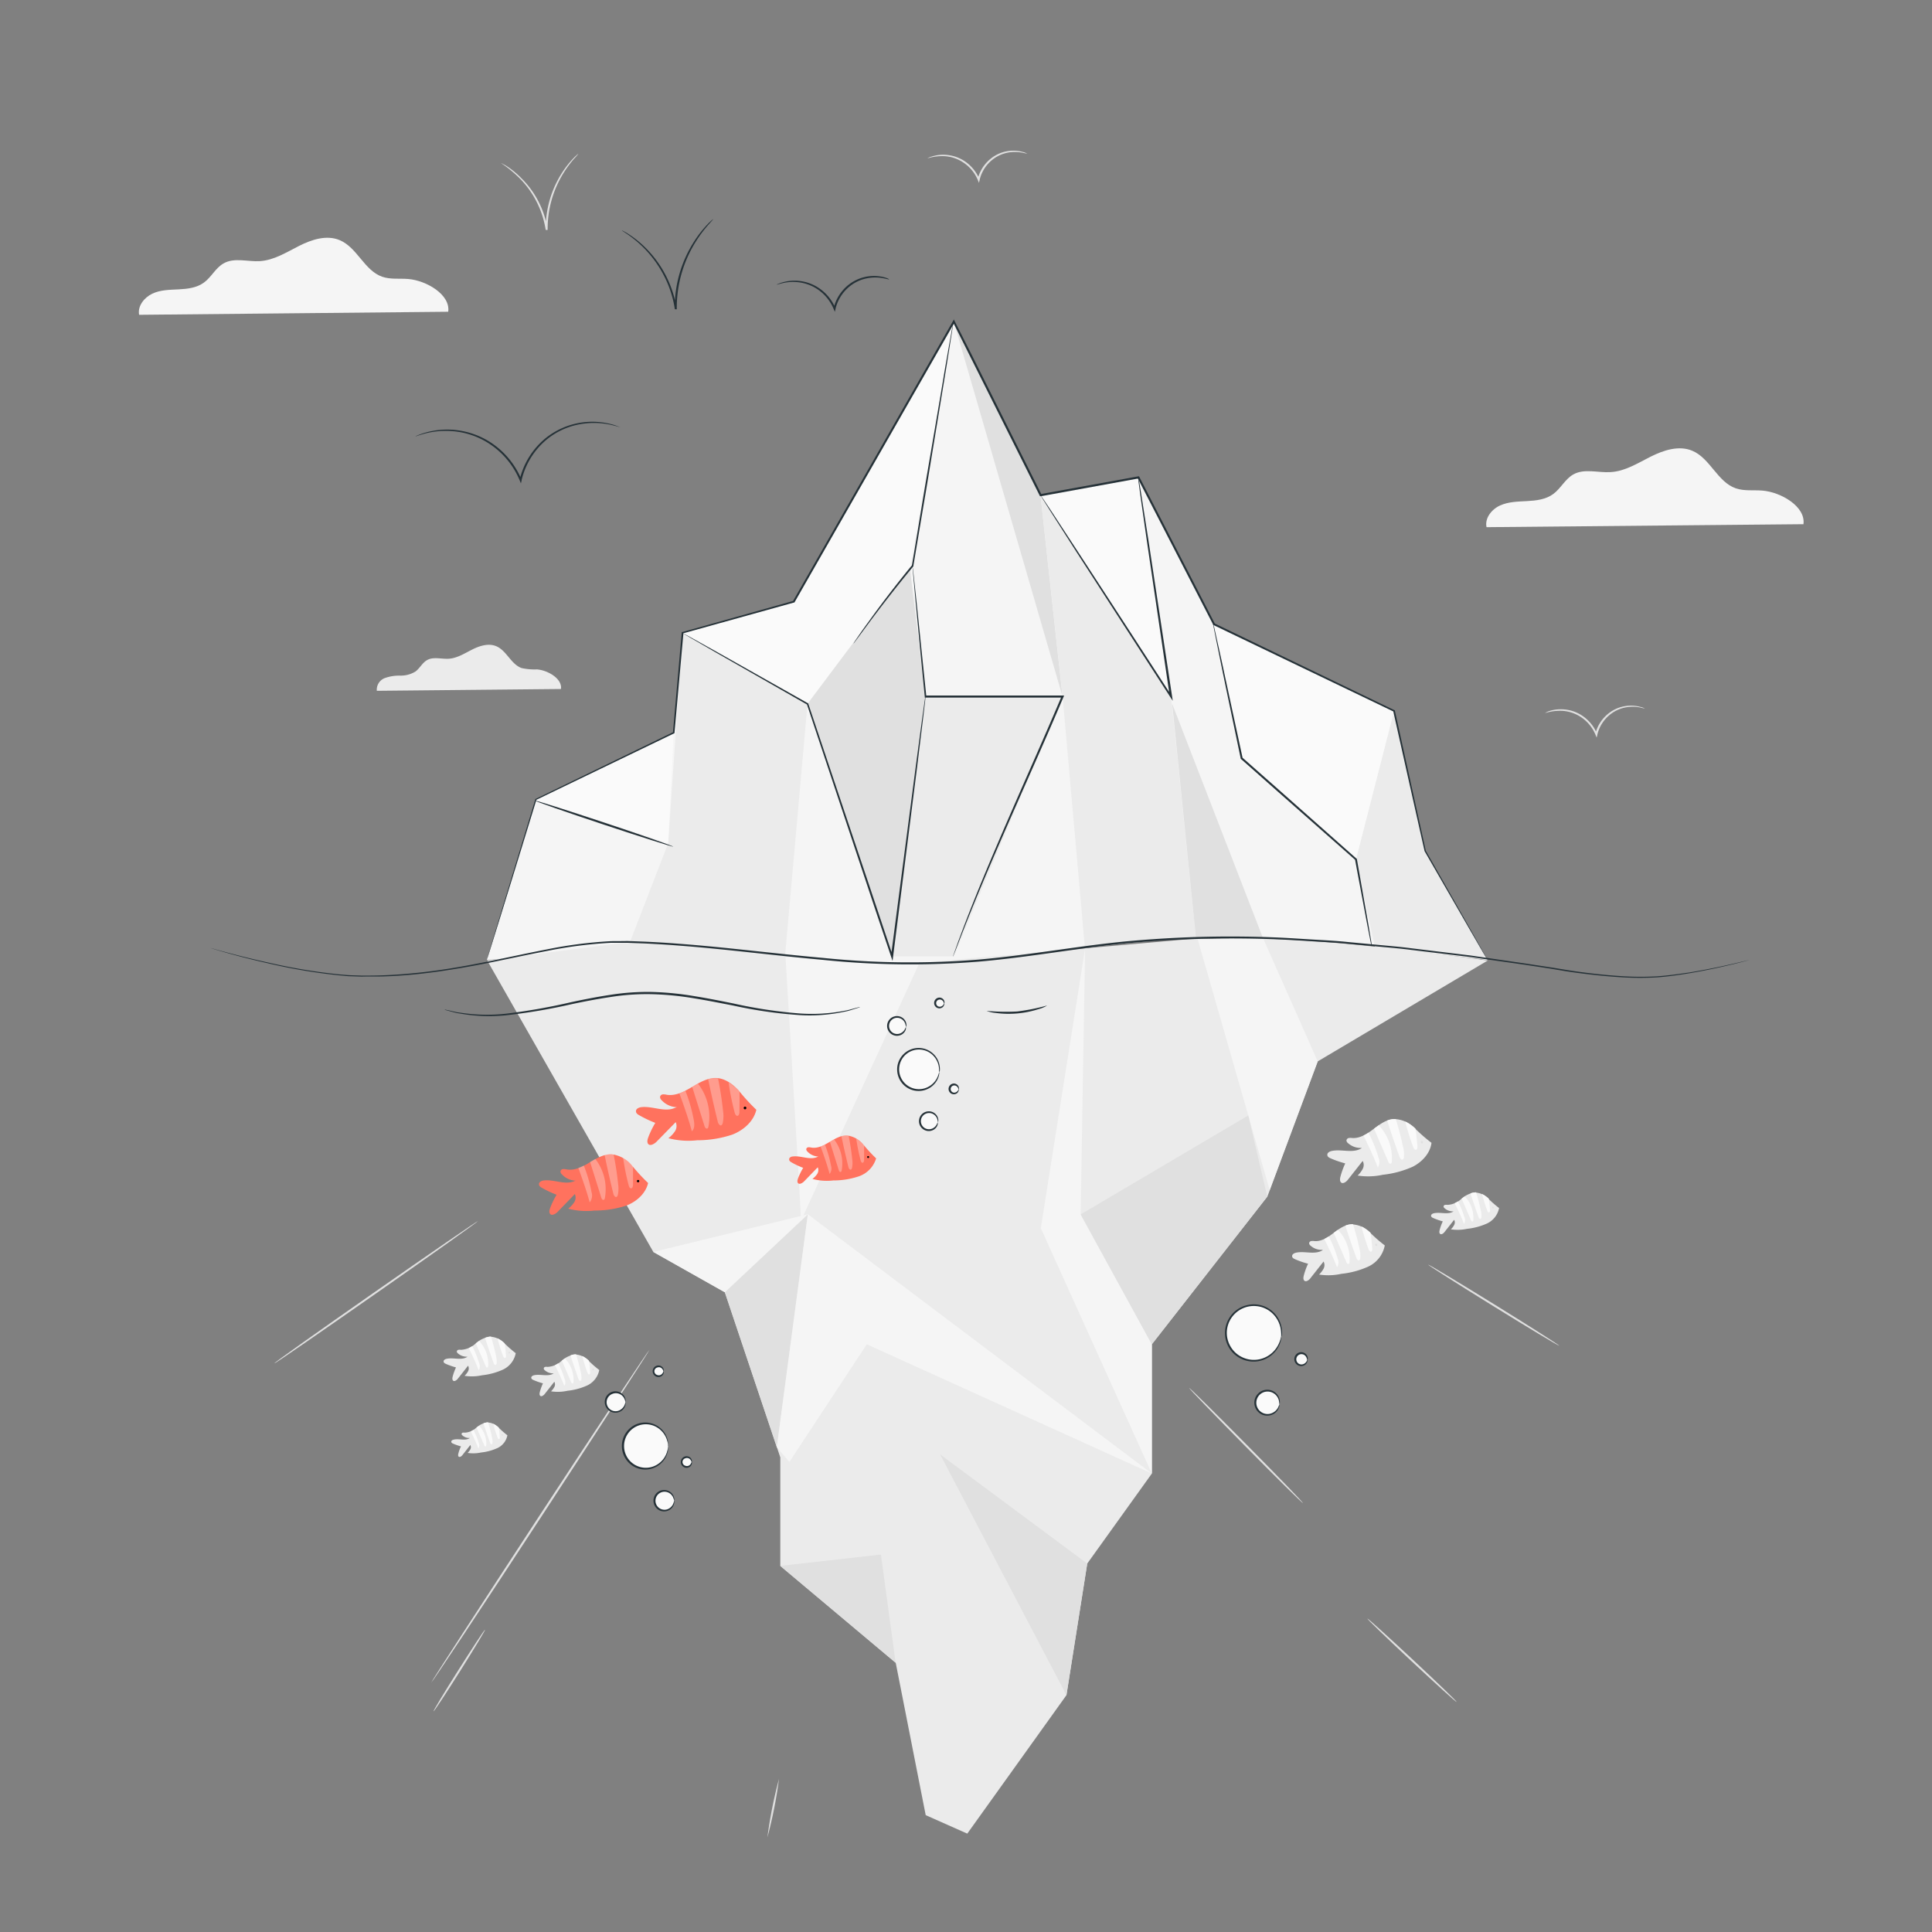<svg xmlns="http://www.w3.org/2000/svg" viewBox="0 0 500 500"><rect x="0" y="0" width="500" height="500" fill="#808080" stroke="none"/><g id="freepik--background-complete--inject-105"><path d="M342.17,323.62c-2,1.17-4.54.07-6.77.58-.47.1-1,.4-1,.88s.46.67.84.84a22.82,22.82,0,0,0,3.29,1.13,17.41,17.41,0,0,0-1.12,3.1c-.12.48-.18,1.09.24,1.35s1.1-.2,1.46-.66c1.14-1.46,2.29-2.91,3.43-4.36a2,2,0,0,1,0,1.85,5.94,5.94,0,0,1-1.17,1.52,15.54,15.54,0,0,0,5.8-.19,22.31,22.31,0,0,0,6.94-1.87,7.61,7.61,0,0,0,4.27-5.48,37.86,37.86,0,0,1-3.94-3.45,6.92,6.92,0,0,0-4.69-2c-1.79.09-3.32,1.25-4.75,2.33s-3.06,2.16-4.85,2a2.45,2.45,0,0,0-.81,0,.64.64,0,0,0-.54.54.84.84,0,0,0,.34.62,4.33,4.33,0,0,0,3.22,1.11" style="fill:#ebebeb"></path><path d="M346.17,325.68a31.19,31.19,0,0,0-2.29-5.69,9.43,9.43,0,0,1-1.15.65c1.13,2.3,2.38,4.93,3.29,7.33A2.4,2.4,0,0,0,346.17,325.68Z" style="fill:#fafafa"></path><path d="M346.25,318.28l-1.09.78c1.09,2.53,2.19,5.05,3.28,7.57a1,1,0,0,0,.23.38.35.35,0,0,0,.41.06.48.48,0,0,0,.17-.4A10.91,10.91,0,0,0,346.25,318.28Z" style="fill:#fafafa"></path><path d="M350.16,316.83c.65,2.05,1.24,4.27,1.68,6.38a7,7,0,0,1,.2,2.44.62.62,0,0,1-.33.53c-.31.1-.55-.28-.66-.59-1-2.8-2-5.56-2.85-8.41A4.84,4.84,0,0,1,350.16,316.83Z" style="fill:#fafafa"></path><path d="M352.36,317.41a51,51,0,0,0,1.87,6c.12.26.31.56.59.52s.36-.48.33-.8c-.15-1.72-.2-2.38-.46-4.09A10.78,10.78,0,0,0,352.36,317.41Z" style="fill:#fafafa"></path><path d="M356.44,322.11a.27.27,0,0,1-.2.33.26.26,0,0,1-.32-.2.27.27,0,1,1,.52-.13Z" style="fill:#e0e0e0"></path><path d="M143.21,355.48c-1.44.87-3.32.06-5,.43-.34.08-.74.3-.72.65s.34.49.62.61a17.19,17.19,0,0,0,2.41.84,13.09,13.09,0,0,0-.82,2.27c-.09.35-.13.8.17,1s.81-.15,1.08-.49l2.51-3.19a1.41,1.41,0,0,1,0,1.35,4.24,4.24,0,0,1-.86,1.12,11.54,11.54,0,0,0,4.26-.14,16.47,16.47,0,0,0,5.1-1.37,5.62,5.62,0,0,0,3.13-4,27.79,27.79,0,0,1-2.89-2.54,5.12,5.12,0,0,0-3.45-1.49,6.73,6.73,0,0,0-3.48,1.71,5.71,5.71,0,0,1-3.56,1.51,1.73,1.73,0,0,0-.6,0,.47.47,0,0,0-.39.39.63.63,0,0,0,.25.46,3.2,3.2,0,0,0,2.36.82" style="fill:#ebebeb"></path><path d="M146.16,357a23.74,23.74,0,0,0-1.69-4.18,6.62,6.62,0,0,1-.84.48c.83,1.69,1.74,3.62,2.42,5.38A1.8,1.8,0,0,0,146.16,357Z" style="fill:#fafafa"></path><path d="M146.21,351.57l-.8.57,2.41,5.56a.69.69,0,0,0,.17.27.25.25,0,0,0,.3,0,.39.39,0,0,0,.12-.3A8,8,0,0,0,146.21,351.57Z" style="fill:#fafafa"></path><path d="M149.08,350.5a47.55,47.55,0,0,1,1.23,4.69,5.12,5.12,0,0,1,.15,1.78c0,.16-.08.35-.24.4s-.4-.21-.49-.43c-.74-2.07-1.43-4.09-2.09-6.18A3.64,3.64,0,0,1,149.08,350.5Z" style="fill:#fafafa"></path><path d="M150.69,350.93a39,39,0,0,0,1.38,4.4c.08.19.23.41.43.37s.27-.35.25-.58c-.12-1.26-.15-1.75-.35-3A7.54,7.54,0,0,0,150.69,350.93Z" style="fill:#fafafa"></path><path d="M153.69,354.38a.2.2,0,0,1-.14.24.19.19,0,0,1-.24-.15.19.19,0,0,1,.14-.24A.2.2,0,0,1,153.69,354.38Z" style="fill:#e0e0e0"></path><path d="M376.09,313.56c-1.45.86-3.33.06-5,.43-.35.08-.75.3-.73.65s.34.49.62.61a17.19,17.19,0,0,0,2.41.84,13.09,13.09,0,0,0-.82,2.27c-.09.35-.13.8.18,1s.8-.15,1.07-.49l2.51-3.19a1.38,1.38,0,0,1,0,1.35,4.2,4.2,0,0,1-.85,1.12,11.71,11.71,0,0,0,4.25-.14,16.47,16.47,0,0,0,5.1-1.37,5.59,5.59,0,0,0,3.13-4,28.86,28.86,0,0,1-2.89-2.54,5.11,5.11,0,0,0-3.44-1.49,6.72,6.72,0,0,0-3.49,1.71,5.6,5.6,0,0,1-3.56,1.5,2.41,2.41,0,0,0-.6,0,.49.49,0,0,0-.39.4.63.63,0,0,0,.25.46,3.26,3.26,0,0,0,2.36.82" style="fill:#ebebeb"></path><path d="M379,315.07a23.2,23.2,0,0,0-1.69-4.17,6.62,6.62,0,0,1-.84.48c.83,1.69,1.75,3.62,2.42,5.38A1.82,1.82,0,0,0,379,315.07Z" style="fill:#fafafa"></path><path d="M379.08,309.65l-.8.57,2.41,5.56a.69.69,0,0,0,.17.27.25.25,0,0,0,.3.05.37.37,0,0,0,.13-.3A8,8,0,0,0,379.08,309.65Z" style="fill:#fafafa"></path><path d="M382,308.58a47.55,47.55,0,0,1,1.23,4.69,4.87,4.87,0,0,1,.15,1.78c0,.16-.08.35-.24.39s-.4-.2-.49-.43c-.74-2.06-1.43-4.08-2.09-6.17A3.66,3.66,0,0,1,382,308.58Z" style="fill:#fafafa"></path><path d="M383.56,309a38.44,38.44,0,0,0,1.38,4.39c.08.19.23.42.43.38s.27-.35.25-.58c-.12-1.26-.15-1.75-.34-3A7.9,7.9,0,0,0,383.56,309Z" style="fill:#fafafa"></path><path d="M386.56,312.46a.2.2,0,0,1-.14.24.19.19,0,0,1-.24-.15.2.2,0,0,1,.14-.24A.2.2,0,0,1,386.56,312.46Z" style="fill:#e0e0e0"></path><path d="M121.48,372.23c-1.19.72-2.74,0-4.1.36-.28.06-.61.24-.59.53s.27.41.51.51a13.76,13.76,0,0,0,2,.69,9.74,9.74,0,0,0-.68,1.87c-.08.29-.11.66.14.82s.67-.12.89-.4l2.07-2.64a1.17,1.17,0,0,1,0,1.12,3.49,3.49,0,0,1-.71.92,9.65,9.65,0,0,0,3.51-.11,13.55,13.55,0,0,0,4.21-1.14,4.6,4.6,0,0,0,2.58-3.31,23.52,23.52,0,0,1-2.38-2.1,4.25,4.25,0,0,0-2.84-1.23,5.59,5.59,0,0,0-2.88,1.41,4.62,4.62,0,0,1-2.94,1.24,1.61,1.61,0,0,0-.49,0,.39.39,0,0,0-.33.32.51.51,0,0,0,.21.38,2.64,2.64,0,0,0,1.95.68" style="fill:#ebebeb"></path><path d="M123.91,373.48a19.35,19.35,0,0,0-1.39-3.44,5,5,0,0,1-.69.39c.68,1.4,1.44,3,2,4.44A1.45,1.45,0,0,0,123.91,373.48Z" style="fill:#fafafa"></path><path d="M124,369l-.66.48,2,4.58a.61.61,0,0,0,.15.23.2.2,0,0,0,.24,0,.33.33,0,0,0,.11-.25A6.64,6.64,0,0,0,124,369Z" style="fill:#fafafa"></path><path d="M126.32,368.12c.4,1.25.75,2.59,1,3.87a4.08,4.08,0,0,1,.12,1.47c0,.14-.07.29-.19.33s-.34-.17-.41-.36c-.61-1.7-1.18-3.37-1.72-5.09A3,3,0,0,1,126.32,368.12Z" style="fill:#fafafa"></path><path d="M127.66,368.47a29.71,29.71,0,0,0,1.13,3.63c.07.16.19.35.36.32s.22-.29.2-.48c-.09-1.05-.12-1.45-.28-2.48A6.53,6.53,0,0,0,127.66,368.47Z" style="fill:#fafafa"></path><path d="M130.13,371.32a.16.16,0,1,1-.32.08.17.17,0,0,1,.12-.2A.17.17,0,0,1,130.13,371.32Z" style="fill:#e0e0e0"></path><path d="M352.23,297.23c-2.21,1.32-5.1.08-7.61.65-.53.12-1.14.46-1.11,1s.52.75.95.94a26.79,26.79,0,0,0,3.69,1.27,20.68,20.68,0,0,0-1.26,3.48c-.13.54-.19,1.22.27,1.52s1.24-.22,1.65-.75l3.85-4.89a2.17,2.17,0,0,1,0,2.07,6.39,6.39,0,0,1-1.31,1.71,17.69,17.69,0,0,0,6.52-.2,25.41,25.41,0,0,0,7.8-2.11c2.4-1.25,4.47-3.47,4.8-6.16a41.6,41.6,0,0,1-4.42-3.88,7.81,7.81,0,0,0-5.28-2.28c-2,.1-3.73,1.41-5.34,2.62s-3.44,2.42-5.45,2.3a3.15,3.15,0,0,0-.92,0,.74.74,0,0,0-.6.61.94.94,0,0,0,.39.7,4.93,4.93,0,0,0,3.61,1.25" style="fill:#ebebeb"></path><path d="M356.74,299.54a35.06,35.06,0,0,0-2.59-6.39,10.25,10.25,0,0,1-1.28.73c1.27,2.59,2.67,5.54,3.7,8.24A2.74,2.74,0,0,0,356.74,299.54Z" style="fill:#fafafa"></path><path d="M356.82,291.23l-1.23.88,3.69,8.51a1.17,1.17,0,0,0,.27.42.4.4,0,0,0,.46.07.55.55,0,0,0,.18-.45A12.28,12.28,0,0,0,356.82,291.23Z" style="fill:#fafafa"></path><path d="M361.21,289.6a74.13,74.13,0,0,1,1.89,7.17,7.94,7.94,0,0,1,.23,2.74c0,.24-.13.52-.37.6s-.62-.31-.74-.66c-1.15-3.16-2.2-6.25-3.21-9.46A5.58,5.58,0,0,1,361.21,289.6Z" style="fill:#fafafa"></path><path d="M363.68,290.25a60,60,0,0,0,2.11,6.74c.13.29.35.63.66.58s.41-.54.38-.9c-.17-1.94-.23-2.67-.52-4.6A12,12,0,0,0,363.68,290.25Z" style="fill:#fafafa"></path><path d="M368.28,295.54a.31.31,0,0,1-.23.37.3.3,0,0,1-.36-.23.3.3,0,1,1,.59-.14Z" style="fill:#e0e0e0"></path><path d="M120.84,351.21c-1.53.91-3.53.05-5.27.45-.37.08-.79.32-.77.69s.36.52.66.65a19.25,19.25,0,0,0,2.55.89,14.42,14.42,0,0,0-.87,2.41c-.09.37-.13.84.19,1.05s.86-.16,1.14-.52l2.67-3.39a1.56,1.56,0,0,1,0,1.44,4.72,4.72,0,0,1-.91,1.18,12.24,12.24,0,0,0,4.51-.14,17.56,17.56,0,0,0,5.41-1.46,5.92,5.92,0,0,0,3.32-4.26,30,30,0,0,1-3.06-2.7,5.41,5.41,0,0,0-3.66-1.57,7.05,7.05,0,0,0-3.7,1.81,6,6,0,0,1-3.77,1.59,2.29,2.29,0,0,0-.64,0,.53.53,0,0,0-.42.42.68.68,0,0,0,.27.49,3.45,3.45,0,0,0,2.51.87" style="fill:#ebebeb"></path><path d="M124,352.81a24.6,24.6,0,0,0-1.79-4.43,6.73,6.73,0,0,1-.89.51c.88,1.79,1.85,3.84,2.56,5.71A1.88,1.88,0,0,0,124,352.81Z" style="fill:#fafafa"></path><path d="M124,347.05l-.85.61c.85,2,1.7,3.93,2.56,5.9a.68.68,0,0,0,.18.29.27.27,0,0,0,.32,0,.42.42,0,0,0,.13-.31A8.56,8.56,0,0,0,124,347.05Z" style="fill:#fafafa"></path><path d="M127.06,345.92a50.47,50.47,0,0,1,1.31,5,5.57,5.57,0,0,1,.16,1.9.49.49,0,0,1-.26.42c-.24.07-.43-.22-.51-.46-.79-2.19-1.53-4.33-2.23-6.55A3.8,3.8,0,0,1,127.06,345.92Z" style="fill:#fafafa"></path><path d="M128.77,346.37a39.76,39.76,0,0,0,1.47,4.67c.08.2.24.44.45.4s.29-.37.26-.61c-.12-1.35-.15-1.86-.36-3.19A8.48,8.48,0,0,0,128.77,346.37Z" style="fill:#fafafa"></path><path d="M132,350a.21.21,0,0,1-.16.25.2.2,0,0,1-.25-.15.22.22,0,0,1,.15-.26A.23.23,0,0,1,132,350Z" style="fill:#e0e0e0"></path><path d="M123.71,316c.08.11-11.65,8.45-26.2,18.61S71.09,353,71,352.84s11.64-8.45,26.2-18.62S123.62,315.92,123.71,316Z" style="fill:#e0e0e0"></path><path d="M111.61,435.46c-.12-.08,12.43-19.42,28-43.21s28.35-43,28.47-42.93-12.43,19.42-28,43.22S111.73,435.54,111.61,435.46Z" style="fill:#e0e0e0"></path><path d="M112.18,442.91c-.12-.08,2.77-4.88,6.46-10.71s6.77-10.52,6.89-10.44-2.77,4.87-6.45,10.71S112.3,443,112.18,442.91Z" style="fill:#e0e0e0"></path><path d="M198.6,475.52a115.1,115.1,0,0,1,3-15.13,114.23,114.23,0,0,1-3,15.13Z" style="fill:#e0e0e0"></path><path d="M337.2,389c-.11.1-6.79-6.49-14.92-14.73s-14.66-15-14.55-15.09,6.78,6.49,14.92,14.73S337.3,388.85,337.2,389Z" style="fill:#e0e0e0"></path><path d="M377,440.49c-.1.11-5.36-4.65-11.75-10.62s-11.49-10.89-11.39-11,5.36,4.65,11.75,10.62S377.11,440.39,377,440.49Z" style="fill:#e0e0e0"></path><path d="M403.56,348.29c-.08.12-7.75-4.48-17.13-10.29s-16.92-10.61-16.85-10.73,7.74,4.48,17.13,10.29S403.63,348.17,403.56,348.29Z" style="fill:#e0e0e0"></path><path d="M466.73,135.66c.62-4.56-5.81-8.31-10.64-8.7-2.31-.18-4.7.17-6.89-.59-4.73-1.65-6.62-7.77-11.23-9.71-3.46-1.46-7.43-.16-10.78,1.52s-6.65,3.81-10.39,4c-3.25.21-6.78-1-9.62.6-2.12,1.18-3.23,3.62-5.19,5.06s-4.4,1.71-6.78,1.84-4.82.15-7,1.14-4,3.28-3.5,5.61Z" style="fill:#f5f5f5"></path><path d="M145.18,178.31c.37-2.66-3.38-4.84-6.2-5.07a15.73,15.73,0,0,1-4-.35c-2.76-1-3.86-4.52-6.55-5.65-2-.85-4.33-.1-6.28.89s-3.87,2.21-6,2.35c-1.9.12-4-.58-5.61.35-1.24.69-1.89,2.11-3,2.95a7.28,7.28,0,0,1-3.95,1.07,11.08,11.08,0,0,0-4.07.66,3.23,3.23,0,0,0-2,3.27Z" style="fill:#ebebeb"></path><path d="M116,80.68c.61-4.44-5.66-8.1-10.38-8.48-2.25-.18-4.58.16-6.71-.58-4.62-1.61-6.46-7.57-11-9.47-3.37-1.42-7.25-.16-10.51,1.49s-6.49,3.71-10.13,3.94c-3.18.2-6.62-1-9.39.58-2.07,1.15-3.15,3.53-5.06,4.94s-4.3,1.67-6.61,1.79S41.53,75,39.42,76,35.58,79.2,36,81.47Z" style="fill:#f5f5f5"></path><path d="M265.85,39.8s-.44-.12-1.23-.28a10.27,10.27,0,0,0-3.38-.09,9.15,9.15,0,0,0-4.52,2,9.4,9.4,0,0,0-3.18,5.07l0,.06-.19.75-.29-.71A10.09,10.09,0,0,0,249.22,42a9.92,9.92,0,0,0-4.67-1.58A12.87,12.87,0,0,0,240,41a4,4,0,0,1,1.16-.5,9.75,9.75,0,0,1,3.44-.44,10.08,10.08,0,0,1,4.9,1.55,10.49,10.49,0,0,1,4,4.83l-.48,0v-.06a9.76,9.76,0,0,1,3.39-5.32,9.2,9.2,0,0,1,4.76-2,9.1,9.1,0,0,1,3.47.25A3.5,3.5,0,0,1,265.85,39.8Z" style="fill:#e0e0e0"></path><path d="M425.71,183.37a10.74,10.74,0,0,1-1.23-.27,9.94,9.94,0,0,0-3.37-.09,9.15,9.15,0,0,0-4.52,2,9.44,9.44,0,0,0-3.19,5.07v.06l-.19.75-.29-.71a10.15,10.15,0,0,0-3.82-4.63,9.88,9.88,0,0,0-4.67-1.58,12.87,12.87,0,0,0-4.57.58A3.69,3.69,0,0,1,401,184a9.73,9.73,0,0,1,3.43-.43,9.92,9.92,0,0,1,4.9,1.55,10.4,10.4,0,0,1,4,4.83l-.48,0V190a9.8,9.8,0,0,1,3.38-5.32,9.26,9.26,0,0,1,4.77-2,9.1,9.1,0,0,1,3.47.25A4,4,0,0,1,425.71,183.37Z" style="fill:#e0e0e0"></path><path d="M149.68,39.81a15.52,15.52,0,0,1-1.12,1.29,28,28,0,0,0-2.75,3.73,27.29,27.29,0,0,0-4.08,14.49v.18l-.51,0a24.24,24.24,0,0,0-6.67-13.29,32.76,32.76,0,0,0-4.87-4,1.72,1.72,0,0,1,.4.18c.25.15.64.33,1.1.63A22.11,22.11,0,0,1,134.81,46,23.67,23.67,0,0,1,139,51.48a23.94,23.94,0,0,1,2.74,8l-.51,0v-.18a26.7,26.7,0,0,1,4.29-14.69,24.2,24.2,0,0,1,2.9-3.67c.38-.41.71-.68.92-.88A1.55,1.55,0,0,1,149.68,39.81Z" style="fill:#e0e0e0"></path></g><g id="freepik--Iceberg--inject-105"><path d="M126,248.41,138.66,207l35.68-17.26,2.3-25.89,28.77-8.06,41.43-72.5,22.44,44.88,25.32-4.6,19.57,38L360.77,184l8.06,36.25,16.11,28.19s-19.19-3-39.17-4.6c-13.76-1.13-28.12-1.17-35.92-1-13.36.26-34.38,3.14-58.73,6.09s-77.36-6.22-99.22-3.34S126,248.41,126,248.41Z" style="fill:#f5f5f5"></path><polygon points="176.64 163.83 208.99 182.14 203.16 247.53 162.56 245.03 172.93 218.2 176.64 163.83" style="fill:#ebebeb"></polygon><polygon points="246.84 83.27 235.46 146.85 208.99 182.14 176.64 163.83 205.41 155.77 246.84 83.27" style="fill:#fafafa"></polygon><polygon points="138.66 206.98 172.93 218.2 174.34 189.72 138.66 206.98" style="fill:#fafafa"></polygon><polygon points="230.85 247.53 229.34 243 208.99 182.14 235.46 146.85 239.51 180.22 230.85 247.53" style="fill:#e0e0e0"></polygon><polygon points="246.84 247.53 274.97 180.22 239.51 180.22 230.85 247.53 246.84 247.53" style="fill:#ebebeb"></polygon><polygon points="246.84 83.27 274.97 180.22 269.28 128.15 246.84 83.27" style="fill:#e0e0e0"></polygon><polygon points="294.6 123.55 303.36 182.14 269.28 128.15 294.6 123.55" style="fill:#fafafa"></polygon><path d="M309.51,242.77l-6.44-62.55-33.79-52.07L275,180.22l5.77,65.09C291.07,243.71,300.76,242.38,309.51,242.77Z" style="fill:#ebebeb"></path><polygon points="360.77 183.97 350.92 222.42 355.85 245.1 384.94 248.41 368.83 220.22 360.77 183.97" style="fill:#ebebeb"></polygon><polygon points="314.17 161.53 321.5 197.19 350.92 222.42 360.77 183.97 314.17 161.53" style="fill:#fafafa"></polygon><polygon points="303.36 182.14 326.86 242.79 309.51 242.77 303.36 182.14" style="fill:#e0e0e0"></polygon><path d="M384.94,248.41s-.1-.15-.28-.46l-.82-1.39-3.16-5.46c-2.75-4.8-6.8-11.83-12-20.82h0v0c-2.21-9.9-5-22.16-8.11-36.24l.1.12-46.62-22.4-.07,0,0-.07-19.58-38,.27.13-25.32,4.61-.19,0-.09-.17c-5.95-11.92-12.16-24.32-18.49-37q-2-4-3.95-7.9l.46,0c-14.73,25.75-28.72,50.23-41.45,72.49l-.05.08-.09,0-28.78,8,.16-.19c-.82,9.16-1.59,17.77-2.32,25.89v.11l-.1.05-35.7,17.22.08-.09c-4,13.09-7.22,23.44-9.4,30.52-1.1,3.53-1.94,6.25-2.52,8.09-.28.91-.5,1.6-.65,2.07s-.24.7-.24.7.06-.24.2-.71.34-1.17.61-2.08c.56-1.85,1.38-4.57,2.44-8.11,2.15-7.1,5.29-17.46,9.27-30.57l0-.06.06,0,35.65-17.31-.11.16c.71-8.12,1.47-16.73,2.28-25.89v-.15l.15,0,28.77-8.07-.15.11,41.42-72.51.24-.42.21.43,4,7.9c6.34,12.67,12.54,25.07,18.49,37l-.27-.14,25.32-4.6.18,0,.08.16,19.55,38-.11-.1,46.6,22.48.08,0,0,.09c3.11,14.08,5.81,26.36,8,36.26v0c5.11,9,9.12,16.07,11.86,20.88l3.09,5.49.79,1.41Z" style="fill:#263238"></path><path d="M239.51,180.22a1.74,1.74,0,0,1,0,.34l-.1,1c-.11.89-.25,2.16-.45,3.79-.41,3.33-1,8.12-1.73,14.11-1.53,12-3.66,28.86-6.1,48.13l-.14,1.1-.36-1.06c-1.94-5.79-4-11.88-6.07-18.13l-15.75-47.27.09.12-23.47-13.4-6.5-3.75-1.7-1-.57-.36s.21.09.6.3l1.73.94,6.56,3.65L209.09,182l.08,0,0,.08c4.47,13.33,9.94,29.64,15.85,47.24l6.06,18.14-.5.05c2.52-19.26,4.71-36.07,6.28-48.1.8-6,1.44-10.77,1.89-14.09.23-1.63.4-2.9.53-3.78.06-.41.11-.74.15-1A1.45,1.45,0,0,1,239.51,180.22Z" style="fill:#263238"></path><path d="M246.84,82.39a.58.58,0,0,1,0,.23c0,.19-.05.41-.09.68-.09.64-.22,1.51-.38,2.6-.37,2.31-.88,5.56-1.52,9.55-1.33,8.1-3.16,19.2-5.18,31.47-1.19,7-2.31,13.7-3.29,19.53v.06l0,.05c-4.79,5.78-8.64,10.81-11.3,14.37l-3.08,4.16-.82,1.1a2,2,0,0,1-.3.36,2.62,2.62,0,0,1,.24-.4c.19-.3.44-.67.76-1.14.67-1,1.68-2.44,3-4.24,2.59-3.62,6.39-8.69,11.16-14.51l-.05.11c1-5.83,2.07-12.49,3.24-19.53,2.08-12.26,4-23.36,5.33-31.45.7-4,1.27-7.22,1.68-9.52q.3-1.64.48-2.58c.05-.27.1-.49.14-.67A.67.67,0,0,1,246.84,82.39Z" style="fill:#263238"></path><path d="M294.6,123.55a1.24,1.24,0,0,1,.07.28l.15.85.54,3.27c.45,2.89,1.09,7,1.89,12.08,1.55,10.26,3.69,24.41,6.08,40.15l.18,1.19-.66-1-1.29-2-22.92-35.45-6.89-10.78-1.85-2.94c-.2-.32-.35-.58-.47-.78a1.35,1.35,0,0,1-.15-.27,1.86,1.86,0,0,1,.19.24c.13.2.3.44.52.75l1.93,2.89,7,10.69c5.92,9.07,14.05,21.56,23,35.36l1.3,2-.48.18c-2.32-15.76-4.41-29.91-5.92-40.17-.73-5.1-1.31-9.22-1.73-12.11-.18-1.4-.33-2.5-.44-3.28,0-.36-.07-.64-.1-.86A1.27,1.27,0,0,1,294.6,123.55Z" style="fill:#263238"></path><path d="M355,245a1.63,1.63,0,0,1-.11-.4c-.06-.31-.15-.7-.25-1.2-.22-1.1-.51-2.63-.89-4.57-.75-4-1.81-9.62-3.07-16.39l.07.12L331,205.14l-9.85-8.72-.06-.06,0-.08c-2.12-10.21-4-19.06-5.28-25.4-.63-3.13-1.14-5.63-1.49-7.4-.16-.83-.29-1.49-.38-2a3.57,3.57,0,0,1-.1-.69,6,6,0,0,1,.18.67c.12.49.27,1.14.46,2,.39,1.76.95,4.25,1.64,7.36,1.36,6.33,3.27,15.17,5.47,25.37l-.08-.14,9.86,8.71,19.74,17.5.06.05v.08c1.19,6.78,2.19,12.43,2.89,16.42.33,1.95.58,3.49.77,4.59.08.51.14.91.19,1.22A1.81,1.81,0,0,1,355,245Z" style="fill:#263238"></path><path d="M236.14,146.41s0,.21.09.62.13,1,.22,1.8c.17,1.6.42,3.91.74,6.84.62,5.94,1.49,14.38,2.54,24.53l-.22-.2L275,180h.39l-.15.36-.7,1.65c-3.85,9.06-7.68,17.61-11.12,25.41s-6.5,14.83-9,20.78-4.42,10.78-5.73,14.14c-.65,1.66-1.15,3-1.5,3.87l-.41,1a1.79,1.79,0,0,1-.15.34,2,2,0,0,1,.1-.36l.36-1c.32-.89.77-2.21,1.41-3.9,1.25-3.38,3.13-8.25,5.58-14.21s5.47-13,8.89-20.83,7.23-16.37,11.08-25.42l.7-1.65.24.36-35.46,0h-.2l0-.2c-1-10.16-1.79-18.6-2.36-24.54-.26-2.94-.47-5.25-.62-6.86-.06-.77-.11-1.37-.15-1.81A5.77,5.77,0,0,1,236.14,146.41Z" style="fill:#263238"></path><path d="M174.26,219.12c0,.13-8.1-2.42-18-5.71s-17.86-6.07-17.81-6.21,8.09,2.42,18,5.71S174.3,219,174.26,219.12Z" style="fill:#263238"></path><path d="M126.08,248.56l43,75.44,18.52,10.44,14.34,42.73v28.08l29.87,25.08,7.76,39.43,10.76,4.78L276,438.7l5.38-34.05,16.72-23.3V347.9L328,309.67l13.05-35,44-26.1c-28.17-3.82-54.46-6.65-73.13-5.48a29.17,29.17,0,0,0-4.58,0l-73.22,6.43L161.37,244Z" style="fill:#ebebeb"></path><polygon points="328.59 307.99 309.93 242.94 326.94 242.94 341.01 274.66 328.59 307.99" style="fill:#f5f5f5"></polygon><polygon points="298.09 347.9 279.67 314.29 280.82 245.46 269.36 317.85 298.09 381.35 298.09 347.9" style="fill:#f5f5f5"></polygon><polygon points="279.67 314.29 323.05 288.68 327.96 309.67 298.09 347.9 279.67 314.29" style="fill:#e0e0e0"></polygon><polygon points="209.07 314.26 201.04 374.54 187.58 334.44 209.07 314.26" style="fill:#e0e0e0"></polygon><polygon points="298.09 381.35 209.07 314.26 201.04 374.54 204.29 378.34 224.33 347.9 298.09 381.35" style="fill:#f5f5f5"></polygon><polygon points="281.37 404.65 243.3 376.39 275.99 438.7 281.37 404.65" style="fill:#e0e0e0"></polygon><polygon points="231.79 430.33 227.98 402.32 201.92 405.25 231.79 430.33" style="fill:#e0e0e0"></polygon><polygon points="209.07 314.26 169.06 324 187.58 334.44 209.07 314.26" style="fill:#f5f5f5"></polygon><path d="M207.29,315.93c.09-1.26-4-68.25-4-68.25l34.49,1.88Z" style="fill:#f5f5f5"></path></g><g id="freepik--Birds--inject-105"><path d="M160.49,110.58s-.88-.3-2.5-.66a20,20,0,0,0-7-.27,18.74,18.74,0,0,0-9.38,4A19.45,19.45,0,0,0,135,124.22l0,.12-.19.75-.29-.71a20.91,20.91,0,0,0-7.94-9.58,20.23,20.23,0,0,0-9.68-3.23,21.51,21.51,0,0,0-6.93.63c-1.59.42-2.44.79-2.46.75a2.94,2.94,0,0,1,.6-.29,15.3,15.3,0,0,1,1.81-.65,20.69,20.69,0,0,1,16.92,2.4,21.19,21.19,0,0,1,8.15,9.78l-.48,0,0-.12a19.78,19.78,0,0,1,6.82-10.77A19.32,19.32,0,0,1,158,109.73a12.81,12.81,0,0,1,1.84.58A4.47,4.47,0,0,1,160.49,110.58Z" style="fill:#263238"></path><path d="M230.14,72.36s-.49-.14-1.38-.32a11.13,11.13,0,0,0-3.81-.11,10.26,10.26,0,0,0-5.11,2.23,10.63,10.63,0,0,0-3.6,5.73l0,.06-.19.75-.29-.71a11.47,11.47,0,0,0-4.32-5.22A11.15,11.15,0,0,0,206.15,73a11.87,11.87,0,0,0-3.79.32c-.88.21-1.35.4-1.37.36a1.4,1.4,0,0,1,.33-.18,6.71,6.71,0,0,1,1-.37,11.33,11.33,0,0,1,9.38,1.27,11.71,11.71,0,0,1,4.53,5.42l-.48,0v-.07a11,11,0,0,1,3.8-6,10.62,10.62,0,0,1,9.26-2,6.79,6.79,0,0,1,1,.34A1.37,1.37,0,0,1,230.14,72.36Z" style="fill:#263238"></path><path d="M184.6,56.72s-.48.55-1.34,1.52A33.07,33.07,0,0,0,180,62.65a32.13,32.13,0,0,0-4.85,17.18c0,.07,0,.15,0,.21l-.5,0a28.17,28.17,0,0,0-3.14-9.31,29.36,29.36,0,0,0-4.78-6.46,29.73,29.73,0,0,0-4.15-3.51c-1.05-.73-1.67-1.1-1.64-1.14a2,2,0,0,1,.46.22,13.15,13.15,0,0,1,1.29.76A26,26,0,0,1,167,64.07,28.36,28.36,0,0,1,175.13,80l-.5,0v-.22a31.54,31.54,0,0,1,5.06-17.37,29.18,29.18,0,0,1,3.42-4.36c.44-.48.84-.81,1.08-1.05A2.33,2.33,0,0,1,184.6,56.72Z" style="fill:#263238"></path></g><g id="freepik--Sea--inject-105"><path d="M452.77,248.41s-.34.11-1,.29-1.65.44-2.95.76c-2.59.63-6.44,1.53-11.45,2.39-2.5.41-5.3.84-8.39,1.08a77.18,77.18,0,0,1-10.06-.06q-5.4-.36-11.5-1.2c-2-.27-4.1-.64-6.24-1l-6.57-1-14.1-2-15.34-1.84c-2.64-.35-5.35-.57-8.09-.82l-8.37-.77c-2.82-.3-5.71-.41-8.62-.6s-5.88-.37-8.87-.51a289.86,289.86,0,0,0-37.6.82c-13,1.1-26.31,3.69-40.13,4.9a219.5,219.5,0,0,1-40.44-.43c-13-1.17-25.52-2.82-37.48-3.71-3-.24-5.95-.41-8.87-.55l-4.35-.16c-1.44,0-2.86,0-4.28,0a113.52,113.52,0,0,0-16.36,2.08c-5.24,1-10.28,2.11-15.14,3.08s-9.56,1.79-14.06,2.4-8.82,1-12.91,1.12c-2,.09-4,0-6,.07l-2.85-.1c-.93,0-1.84-.15-2.74-.21a144.9,144.9,0,0,1-18.26-3.05c-5-1.12-8.76-2.14-11.33-2.87l-2.92-.85c-.66-.2-1-.32-1-.32s.34.08,1,.27l2.93.8c2.58.69,6.4,1.69,11.36,2.77a146.64,146.64,0,0,0,18.23,3c.9.06,1.81.16,2.74.2l2.84.09c1.92,0,3.9,0,5.94-.09,4.08-.17,8.39-.55,12.88-1.15s9.17-1.45,14-2.43,9.89-2.1,15.13-3.11a112.88,112.88,0,0,1,16.43-2.12c1.43-.05,2.87,0,4.31-.05l4.36.16c2.93.13,5.89.3,8.88.54,12,.88,24.49,2.52,37.5,3.68a219.33,219.33,0,0,0,40.34.42c13.79-1.21,27.1-3.79,40.14-4.89a290.65,290.65,0,0,1,37.66-.79c3,.14,5.95.35,8.88.52s5.8.31,8.63.61l8.37.79c2.75.26,5.45.48,8.1.83l15.34,1.87,14.11,2.06,6.57,1c2.14.33,4.2.7,6.23,1,4,.57,7.88,1,11.47,1.24a75.35,75.35,0,0,0,10,.1c3.07-.22,5.87-.64,8.37-1,5-.83,8.86-1.69,11.46-2.29l3-.71Z" style="fill:#263238"></path><path d="M222.6,260.64l-.26.1-.79.25-1.28.4a12.1,12.1,0,0,1-1.78.45,42.75,42.75,0,0,1-11.63.86,116.59,116.59,0,0,1-17.13-2.47c-3.2-.62-6.54-1.29-10-1.85a77.42,77.42,0,0,0-10.86-1.08,59.8,59.8,0,0,0-10.89.73c-3.49.52-6.84,1.17-10,1.84a149.29,149.29,0,0,1-17.07,2.89,43,43,0,0,1-11.66-.42l-1-.16c-.3-.06-.57-.15-.83-.21l-1.3-.35-.79-.22a1.1,1.1,0,0,1-.27-.09.85.85,0,0,1,.28,0l.81.17,1.3.3.83.19,1,.13a44.69,44.69,0,0,0,11.59.25,157,157,0,0,0,17-3c3.19-.68,6.54-1.35,10.06-1.88a61.46,61.46,0,0,1,11-.75,78.08,78.08,0,0,1,10.93,1.11c3.51.56,6.86,1.25,10,1.88a120.87,120.87,0,0,0,17.06,2.57,44.59,44.59,0,0,0,11.57-.68,14,14,0,0,0,1.78-.41l1.29-.35.8-.2Z" style="fill:#263238"></path><path d="M271,260.22a7.68,7.68,0,0,1-2.16.92,25.18,25.18,0,0,1-11.22,1,8.07,8.07,0,0,1-2.29-.53,54.75,54.75,0,0,0,7.91.16A52.93,52.93,0,0,0,271,260.22Z" style="fill:#263238"></path></g><g id="freepik--Bubbles--inject-105"><circle cx="167.09" cy="374.24" r="5.85" style="fill:#fafafa"></circle><path d="M172.94,374.24c-.05,0,0-.52-.28-1.41a5.83,5.83,0,0,0-2.14-3.1,5.63,5.63,0,1,0,0,9,5.79,5.79,0,0,0,2.14-3.1c.25-.88.23-1.4.28-1.4s0,.13,0,.37a4.48,4.48,0,0,1-.12,1.08,5.83,5.83,0,0,1-2.12,3.35,6,6,0,0,1-8.57-1.19,6.07,6.07,0,0,1,0-7.22,6,6,0,0,1,8.57-1.19,5.84,5.84,0,0,1,2.12,3.34,4.58,4.58,0,0,1,.12,1.08C173,374.11,173,374.24,172.94,374.24Z" style="fill:#263238"></path><path d="M161.89,362.88a2.55,2.55,0,1,1-2.55-2.55A2.55,2.55,0,0,1,161.89,362.88Z" style="fill:#fafafa"></path><path d="M161.89,362.88s-.06-.23-.18-.6a2.58,2.58,0,0,0-.94-1.28,2.39,2.39,0,0,0-2.21-.29,2.32,2.32,0,1,0,2.21,4,2.54,2.54,0,0,0,.94-1.28c.12-.37.14-.59.18-.59s.08.23,0,.64a2.58,2.58,0,0,1-.92,1.53,2.7,2.7,0,0,1-2.6.44,2.77,2.77,0,0,1,0-5.23,2.7,2.7,0,0,1,2.6.45,2.53,2.53,0,0,1,.92,1.52C162,362.65,161.92,362.88,161.89,362.88Z" style="fill:#263238"></path><path d="M174.48,388.38a2.55,2.55,0,1,1-2.54-2.55A2.54,2.54,0,0,1,174.48,388.38Z" style="fill:#fafafa"></path><path d="M174.48,388.38s-.06-.23-.18-.6a2.52,2.52,0,0,0-.94-1.28,2.39,2.39,0,0,0-2.21-.29,2.33,2.33,0,1,0,2.21,4.05,2.56,2.56,0,0,0,.94-1.28c.12-.37.14-.6.18-.6s.09.23,0,.65a2.56,2.56,0,0,1-.91,1.52,2.74,2.74,0,0,1-2.6.45,2.78,2.78,0,0,1,0-5.24,2.72,2.72,0,0,1,2.6.45,2.51,2.51,0,0,1,.91,1.52C174.57,388.15,174.51,388.38,174.48,388.38Z" style="fill:#263238"></path><path d="M171.72,354.88a1.28,1.28,0,1,1-1.27-1.27A1.27,1.27,0,0,1,171.72,354.88Z" style="fill:#fafafa"></path><path d="M171.72,354.88c-.08,0-.08-.5-.61-.87a1.11,1.11,0,0,0-1-.1,1,1,0,0,0,0,1.94,1.08,1.08,0,0,0,1-.11c.53-.36.53-.88.61-.86s.08.11.06.33a1.28,1.28,0,0,1-.45.83,1.45,1.45,0,0,1-1.4.26,1.5,1.5,0,0,1,0-2.84,1.45,1.45,0,0,1,1.4.26,1.26,1.26,0,0,1,.45.82C171.8,354.76,171.75,354.88,171.72,354.88Z" style="fill:#263238"></path><path d="M179,378.37a1.27,1.27,0,1,1-1.27-1.28A1.27,1.27,0,0,1,179,378.37Z" style="fill:#fafafa"></path><path d="M179,378.37c-.08,0-.08-.5-.61-.87a1.11,1.11,0,0,0-1-.1,1,1,0,0,0,0,1.94,1.08,1.08,0,0,0,1-.11c.53-.36.53-.88.61-.86s.08.11.06.33a1.28,1.28,0,0,1-.45.83,1.43,1.43,0,0,1-1.39.26,1.5,1.5,0,0,1,0-2.84,1.43,1.43,0,0,1,1.39.26,1.26,1.26,0,0,1,.45.82C179.11,378.25,179.06,378.37,179,378.37Z" style="fill:#263238"></path><circle cx="324.44" cy="344.98" r="7.2" transform="translate(-142.29 264.73) rotate(-37)" style="fill:#fafafa"></circle><path d="M331.58,346c-.06,0,.05-.64-.09-1.76A7.25,7.25,0,0,0,329.4,340a7,7,0,0,0-9.95.13,7,7,0,0,0-1.89,3.89,6.94,6.94,0,0,0,.79,4.25,6.86,6.86,0,0,0,2.86,2.84,7,7,0,0,0,3.59.81,6.93,6.93,0,0,0,3.1-.87,7.15,7.15,0,0,0,3.12-3.46c.44-1,.5-1.68.56-1.67a2.27,2.27,0,0,1,0,.46,5.5,5.5,0,0,1-.33,1.29,7.14,7.14,0,0,1-3.13,3.7,7.4,7.4,0,0,1-3.26,1,7.51,7.51,0,0,1-3.83-.82,7.33,7.33,0,0,1-3.09-3,7.41,7.41,0,0,1,5-10.82,7.3,7.3,0,0,1,8.82,6.45,5.45,5.45,0,0,1,0,1.32A2.72,2.72,0,0,1,331.58,346Z" style="fill:#263238"></path><path d="M331.12,363.44a3.13,3.13,0,1,1-2.69-3.52A3.13,3.13,0,0,1,331.12,363.44Z" style="fill:#fafafa"></path><path d="M331.12,363.44c-.05,0,0-.28-.1-.76a3.09,3.09,0,0,0-.93-1.74,3,3,0,0,0-2.69-.74,2.91,2.91,0,1,0,2.06,5.38,3.12,3.12,0,0,0,1.36-1.43c.2-.44.25-.72.3-.71a1.47,1.47,0,0,1-.11.78,3.07,3.07,0,0,1-1.36,1.68,3.32,3.32,0,0,1-3.2.11,3.36,3.36,0,0,1,.85-6.28,3.29,3.29,0,0,1,3.05.95,3.07,3.07,0,0,1,.87,2A1.48,1.48,0,0,1,331.12,363.44Z" style="fill:#263238"></path><path d="M338.32,352a1.57,1.57,0,1,1-1.34-1.76A1.56,1.56,0,0,1,338.32,352Z" style="fill:#fafafa"></path><path d="M338.32,352c-.09,0,0-.63-.58-1.19a1.39,1.39,0,0,0-1.25-.32,1.36,1.36,0,0,0-1,1.12,1.35,1.35,0,0,0,.68,1.35,1.39,1.39,0,0,0,1.3,0c.72-.38.78-1,.87-1s.06.15,0,.41a1.56,1.56,0,0,1-.68.9,1.74,1.74,0,0,1-1.7.08,1.8,1.8,0,0,1,.45-3.37,1.75,1.75,0,0,1,1.62.53,1.54,1.54,0,0,1,.42,1C338.42,351.86,338.35,352,338.32,352Z" style="fill:#263238"></path><path d="M243.08,277.46a5.35,5.35,0,1,1-4.59-6A5.37,5.37,0,0,1,243.08,277.46Z" style="fill:#fafafa"></path><path d="M243.08,277.46c-.06,0,0-.48-.1-1.3a5.34,5.34,0,0,0-1.56-3.07,5.13,5.13,0,1,0-1.1,8.14,5.34,5.34,0,0,0,2.32-2.53c.33-.77.38-1.25.44-1.24a1.16,1.16,0,0,1,0,.35,4.38,4.38,0,0,1-.23,1,5.3,5.3,0,0,1-2.33,2.78,5.54,5.54,0,0,1-7.65-2.13,5.65,5.65,0,0,1-.64-3.43,5.59,5.59,0,0,1,1.53-3.14,5.54,5.54,0,0,1,7.94,0,5.34,5.34,0,0,1,1.51,3.3,4.19,4.19,0,0,1,0,1A1.31,1.31,0,0,1,243.08,277.46Z" style="fill:#263238"></path><path d="M234.45,265.81a2.33,2.33,0,1,1-2-2.62A2.32,2.32,0,0,1,234.45,265.81Z" style="fill:#fafafa"></path><path d="M234.45,265.81s0-.21-.09-.56a2.4,2.4,0,0,0-.7-1.27,2.18,2.18,0,0,0-1.95-.52,2.1,2.1,0,0,0-.53,3.89,2.15,2.15,0,0,0,2,0,2.28,2.28,0,0,0,1-1c.16-.32.2-.53.24-.52s.06.22,0,.59a2.32,2.32,0,0,1-1,1.28,2.49,2.49,0,0,1-2.43.09,2.55,2.55,0,0,1,.64-4.78,2.51,2.51,0,0,1,2.32.73,2.36,2.36,0,0,1,.64,1.51C234.57,265.61,234.48,265.82,234.45,265.81Z" style="fill:#263238"></path><path d="M242.73,290.46a2.33,2.33,0,1,1-2-2.62A2.33,2.33,0,0,1,242.73,290.46Z" style="fill:#fafafa"></path><path d="M242.73,290.46s0-.21-.09-.56a2.34,2.34,0,0,0-.7-1.26,2.17,2.17,0,0,0-2-.53,2.1,2.1,0,0,0-.52,3.89,2.15,2.15,0,0,0,2,0,2.28,2.28,0,0,0,1-1c.16-.32.2-.52.24-.52s.06.22,0,.59a2.3,2.3,0,0,1-1,1.28,2.47,2.47,0,0,1-2.42.09,2.55,2.55,0,0,1,.64-4.78,2.49,2.49,0,0,1,2.32.74,2.32,2.32,0,0,1,.64,1.5C242.84,290.27,242.76,290.47,242.73,290.46Z" style="fill:#263238"></path><path d="M244.34,259.77a1.16,1.16,0,1,1-1-1.31A1.16,1.16,0,0,1,244.34,259.77Z" style="fill:#fafafa"></path><path d="M244.34,259.77c-.08,0,0-.46-.46-.85a1,1,0,0,0-.89-.21.93.93,0,0,0-.23,1.72,1,1,0,0,0,.91,0c.53-.26.59-.73.67-.7s.07.12,0,.32a1.16,1.16,0,0,1-.51.7,1.33,1.33,0,0,1-1.31.07,1.4,1.4,0,0,1,.35-2.62,1.33,1.33,0,0,1,1.25.42,1.16,1.16,0,0,1,.31.81C244.43,259.68,244.37,259.78,244.34,259.77Z" style="fill:#263238"></path><path d="M248.09,282a1.17,1.17,0,0,1-2.31-.31,1.17,1.17,0,1,1,2.31.31Z" style="fill:#fafafa"></path><path d="M248.09,282c-.09,0,0-.46-.47-.85a1,1,0,0,0-.88-.21.94.94,0,0,0-.24,1.72,1,1,0,0,0,.92,0c.52-.25.59-.72.67-.69s.06.11,0,.31a1.24,1.24,0,0,1-.51.71,1.38,1.38,0,0,1-1.32.07,1.4,1.4,0,0,1-.76-1.44,1.42,1.42,0,0,1,1.12-1.18,1.32,1.32,0,0,1,1.24.42,1.16,1.16,0,0,1,.31.81C248.18,281.86,248.12,282,248.09,282Z" style="fill:#263238"></path></g><g id="freepik--Fishes--inject-105"><path d="M148.68,305.65c-2.43,1.12-5.27-.47-7.94-.15-.55.06-1.22.35-1.25.91s.45.83.88,1.07a27.38,27.38,0,0,0,3.68,1.72,20.46,20.46,0,0,0-1.68,3.46c-.2.54-.34,1.24.11,1.6s1.3-.1,1.79-.59l4.5-4.65a2.24,2.24,0,0,1-.18,2.15,6.61,6.61,0,0,1-1.54,1.63,18.26,18.26,0,0,0,6.76.49A26.26,26.26,0,0,0,162.1,312c2.62-1,5-3.1,5.63-5.84a46.67,46.67,0,0,1-4.15-4.5,8.18,8.18,0,0,0-5.21-2.93c-2.09-.11-4,1.05-5.8,2.13s-3.81,2.14-5.88,1.79a3.38,3.38,0,0,0-.95-.1.77.77,0,0,0-.69.56,1,1,0,0,0,.33.77,5.1,5.1,0,0,0,3.6,1.68" style="fill:#FF725E"></path><g style="opacity:0.3"><path d="M153.09,308.53a36.66,36.66,0,0,0-2-6.89,11.67,11.67,0,0,1-1.41.62c1,2.81,2.16,6,2.93,8.91A2.83,2.83,0,0,0,153.09,308.53Z" style="fill:#fff"></path></g><g style="opacity:0.3"><path d="M154.07,299.94l-1.36.78q1.46,4.61,2.89,9.2a1.33,1.33,0,0,0,.23.46.4.4,0,0,0,.47.12.59.59,0,0,0,.24-.44A12.77,12.77,0,0,0,154.07,299.94Z" style="fill:#fff"></path></g><g style="opacity:0.3"><path d="M158.79,298.73a75.55,75.55,0,0,1,1.17,7.63,8,8,0,0,1-.06,2.85c-.06.25-.19.53-.44.58s-.61-.39-.7-.76c-.84-3.39-1.59-6.71-2.29-10.12A5.73,5.73,0,0,1,158.79,298.73Z" style="fill:#fff"></path></g><g style="opacity:0.3"><path d="M161.27,299.68a61.12,61.12,0,0,0,1.46,7.19c.09.31.28.69.61.67s.48-.51.49-.88c0-2,0-2.8,0-4.82A12.4,12.4,0,0,0,161.27,299.68Z" style="fill:#fff"></path></g><path d="M165.45,305.64a.32.32,0,0,1-.63.09.32.32,0,0,1,.27-.36A.31.31,0,0,1,165.45,305.64Z"></path><path d="M174.7,286.7c-2.67,1.24-5.8-.51-8.73-.17-.62.08-1.35.39-1.38,1s.5.92,1,1.18a30.28,30.28,0,0,0,4,1.89,22.66,22.66,0,0,0-1.84,3.81c-.22.59-.37,1.36.12,1.76s1.43-.11,2-.65l5-5.11a2.46,2.46,0,0,1-.19,2.36,7.41,7.41,0,0,1-1.7,1.79,20.18,20.18,0,0,0,7.44.54,28.61,28.61,0,0,0,9.12-1.47c2.89-1.13,5.5-3.41,6.2-6.42a49.9,49.9,0,0,1-4.57-5c-1.54-1.64-3.49-3.1-5.73-3.22s-4.41,1.16-6.39,2.34-4.19,2.35-6.47,2a3.65,3.65,0,0,0-1-.11.83.83,0,0,0-.76.62,1.09,1.09,0,0,0,.36.84,5.61,5.61,0,0,0,4,1.86" style="fill:#FF725E"></path><g style="opacity:0.3"><path d="M179.55,289.87a40.76,40.76,0,0,0-2.17-7.58,11.26,11.26,0,0,1-1.56.68c1.14,3.1,2.38,6.63,3.23,9.81C179.82,292.1,179.74,290.89,179.55,289.87Z" style="fill:#fff"></path></g><g style="opacity:0.3"><path d="M180.63,280.43l-1.49.85,3.18,10.12a1.35,1.35,0,0,0,.25.51.46.46,0,0,0,.51.14c.18-.09.23-.31.27-.5A14,14,0,0,0,180.63,280.43Z" style="fill:#fff"></path></g><g style="opacity:0.3"><path d="M185.83,279.09c.55,2.72,1,5.64,1.29,8.39a8.94,8.94,0,0,1-.07,3.14c-.07.27-.21.58-.48.64s-.67-.43-.78-.84c-.92-3.73-1.75-7.37-2.52-11.14A6.39,6.39,0,0,1,185.83,279.09Z" style="fill:#fff"></path></g><g style="opacity:0.3"><path d="M188.56,280.13a65,65,0,0,0,1.6,7.91c.11.35.32.76.68.74s.53-.56.53-1c0-2.22.06-3.07,0-5.29A13.53,13.53,0,0,0,188.56,280.13Z" style="fill:#fff"></path></g><path d="M193.16,286.69a.37.37,0,0,1-.3.4.35.35,0,0,1-.39-.3.34.34,0,0,1,.29-.39A.35.35,0,0,1,193.16,286.69Z"></path><path d="M211.55,299.41c-1.93.9-4.2-.37-6.32-.12-.45,0-1,.28-1,.73s.36.66.7.85a21.1,21.1,0,0,0,2.93,1.37,16.74,16.74,0,0,0-1.34,2.76c-.16.43-.26,1,.09,1.27s1-.07,1.43-.47l3.59-3.7a1.82,1.82,0,0,1-.14,1.72,5.58,5.58,0,0,1-1.23,1.29,14.5,14.5,0,0,0,5.38.39,20.7,20.7,0,0,0,6.61-1.06,7.08,7.08,0,0,0,4.49-4.65,36.38,36.38,0,0,1-3.31-3.59,6.49,6.49,0,0,0-4.15-2.33c-1.67-.09-3.19.84-4.63,1.69s-3,1.71-4.68,1.43a2.77,2.77,0,0,0-.76-.08.61.61,0,0,0-.55.45.81.81,0,0,0,.26.61,4.05,4.05,0,0,0,2.87,1.34" style="fill:#FF725E"></path><g style="opacity:0.3"><path d="M215.07,301.71a29.73,29.73,0,0,0-1.58-5.49,8.36,8.36,0,0,1-1.12.49c.82,2.24,1.72,4.8,2.33,7.11A2.26,2.26,0,0,0,215.07,301.71Z" style="fill:#fff"></path></g><g style="opacity:0.3"><path d="M215.85,294.87l-1.08.62c.77,2.44,1.53,4.88,2.3,7.33a1.06,1.06,0,0,0,.18.37.31.31,0,0,0,.37.09c.13-.06.17-.22.2-.35A10.18,10.18,0,0,0,215.85,294.87Z" style="fill:#fff"></path></g><g style="opacity:0.3"><path d="M219.61,293.9a59.52,59.52,0,0,1,.94,6.08,6.41,6.41,0,0,1-.05,2.27c-.05.2-.15.42-.35.46s-.49-.31-.56-.6c-.67-2.7-1.27-5.35-1.83-8.07A4.77,4.77,0,0,1,219.61,293.9Z" style="fill:#fff"></path></g><g style="opacity:0.3"><path d="M221.59,294.65a48.7,48.7,0,0,0,1.16,5.73c.08.25.23.56.49.54s.39-.41.39-.7c0-1.62,0-2.23,0-3.84A10.21,10.21,0,0,0,221.59,294.65Z" style="fill:#fff"></path></g><path d="M224.92,299.41a.25.25,0,0,1-.21.28.26.26,0,0,1-.29-.22.25.25,0,0,1,.22-.28A.25.25,0,0,1,224.92,299.41Z"></path></g></svg>